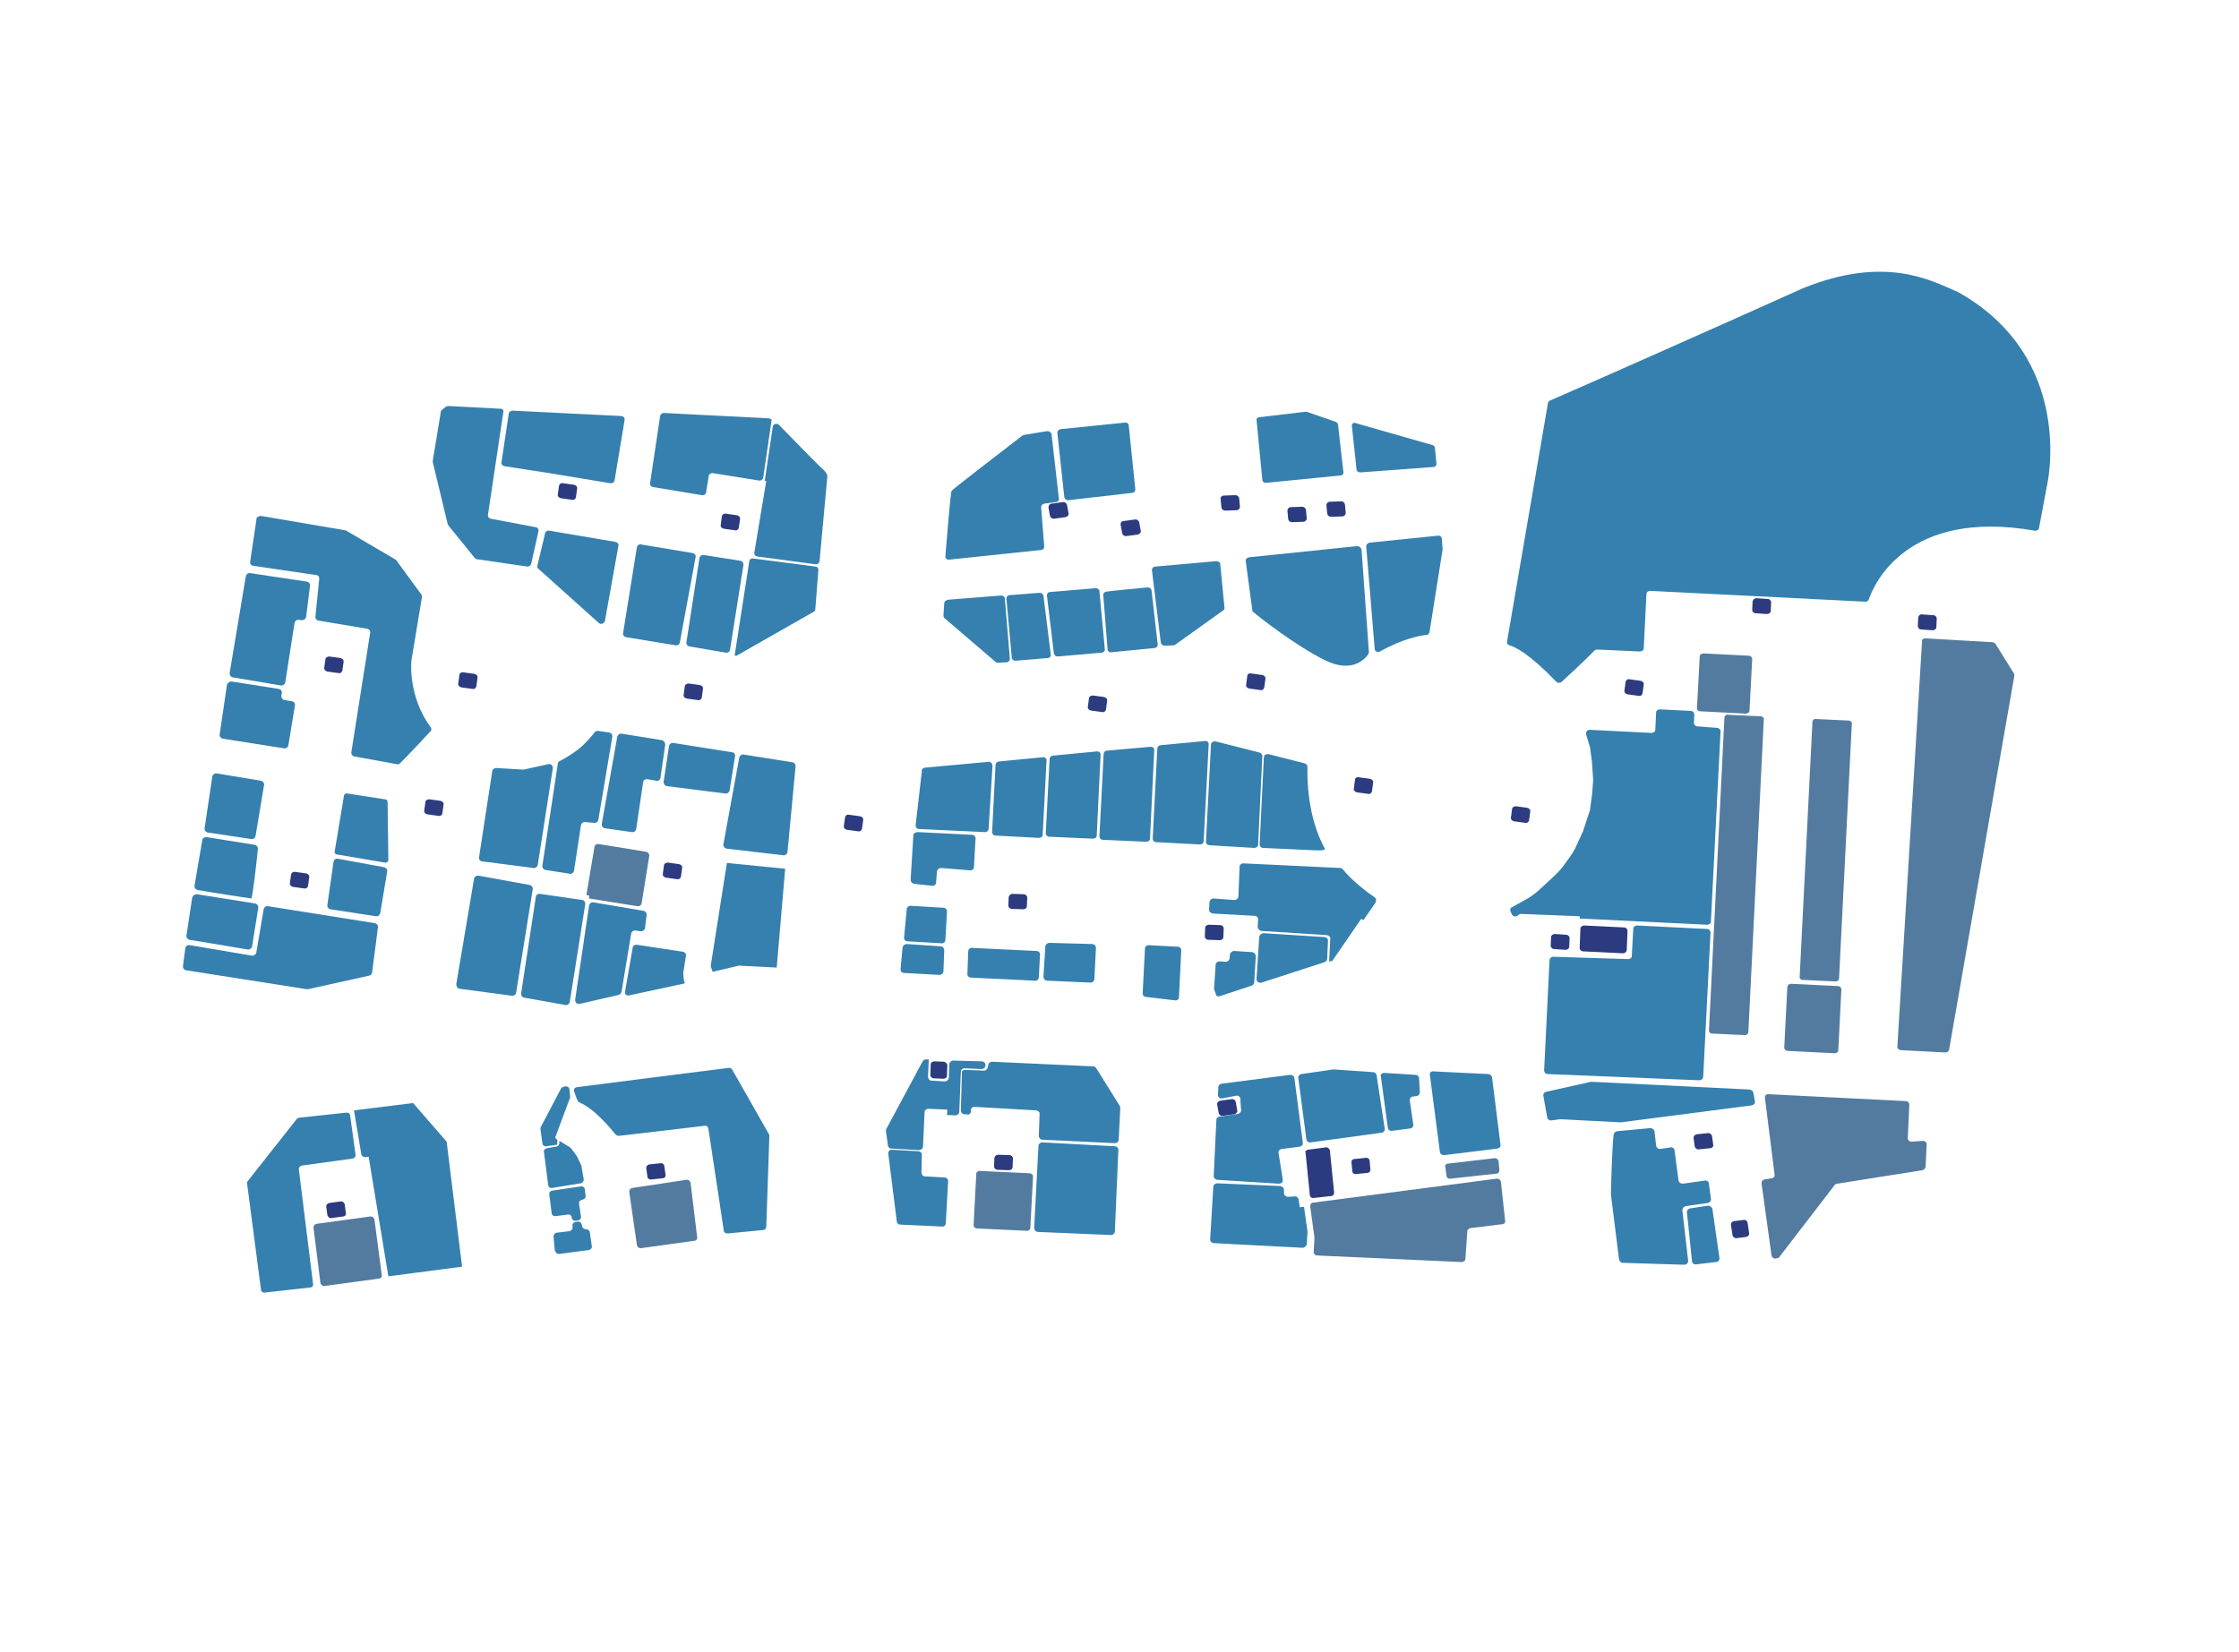 <?xml version="1.0" encoding="utf-8"?>
<!-- Generator: Adobe Illustrator 23.0.1, SVG Export Plug-In . SVG Version: 6.00 Build 0)  -->
<svg version="1.1" id="图层_1" xmlns="http://www.w3.org/2000/svg" xmlns:xlink="http://www.w3.org/1999/xlink" x="0px" y="0px"
	 viewBox="0 0 580 428" style="enable-background:new 0 0 580 428;" xml:space="preserve">
<g>
	<path style="fill:#3580AF;" d="M171,107.8l-2.6,17.4c-0.1,0.5,0.3,0.9,0.8,1l12.6,2.1c0.5,0.1,1-0.2,1.1-0.7l0.7-4.3
		c0.1-0.5,0.6-0.8,1.1-0.7l11.9,1.9c0.5,0.1,1-0.2,1.1-0.7l2.2-15.1l-0.6-0.3L172,107C171.5,107,171.1,107.3,171,107.8z"/>
	<path style="fill:#3580AF;" d="M201.8,110.1c-0.5-0.5-1.5-0.3-1.6,0.4l-2.1,14.1l0.4,0l-3.1,18.6c-0.1,0.5,0.3,0.9,0.8,1l15,2
		c0.5,0.1,1-0.3,1.1-0.8l2-21.7c0,0,0.3-0.7-0.9-1.9C212.4,121,204.9,113.3,201.8,110.1z"/>
	<path style="fill:#3580AF;" d="M190.3,169.9l0.5,0l20-11.4c0.3-0.1,0.4-0.4,0.4-0.7l0.8-10.1c0-0.5-0.3-0.9-0.8-0.9l-16.1-2.1
		c-0.5-0.1-1,0.3-1,0.7L190.3,169.9z"/>
	<path style="fill:#3580AF;" d="M354.8,140.6l17.7-1.8c0.5-0.1,1,0.3,1,0.8l0.2,2.6c0,0.1,0,0.1,0,0.2l-3.4,21.4
		c-0.1,0.4-0.4,0.7-0.8,0.7c-1.7,0.2-6.2,1-12,4.3c-0.6,0.3-1.4,0-1.4-0.7c-0.5-6.6-1.9-22.8-2.2-26.6
		C353.9,141.1,354.3,140.7,354.8,140.6z"/>
	<path style="fill:#3580AF;" d="M285.8,154.2c0.2,2.7,0.9,11.2,1.1,14c0,0.5,0.5,0.9,1,0.8l11.2-1.1c0.5-0.1,0.9-0.5,0.8-0.9
		l-1.6-14c-0.1-0.5-0.5-0.8-1-0.8c-2.3,0.2-8.5,0.8-10.8,1.1C286.1,153.4,285.7,153.8,285.8,154.2z"/>
	<path style="fill:#3580AF;" d="M244.6,156.3l-0.2,3.2c0,0.3,0.1,0.5,0.3,0.7l13.2,11.3c0.2,0.2,0.4,0.2,0.7,0.2l2.1-0.1
		c0.5,0,0.9-0.4,0.9-0.9l-1.3-15.6c0-0.5-0.5-0.8-1-0.8l-13.8,1.1C244.9,155.6,244.6,155.9,244.6,156.3z"/>
	<path style="fill:#3580AF;" d="M411.8,189.1l16,0.8c0.5,0,1-0.3,1-0.8l0.2-4.5c0-0.5,0.5-0.8,1-0.8l8,0.4c0.5,0,0.9,0.4,0.9,0.9
		l-0.1,2.2c0,0.5,0.4,0.9,0.9,0.9l5.1,0.4c0.5,0,0.9,0.4,0.9,0.9l-2.5,49.3c0,0.5-0.5,0.8-1,0.8l-33-1.6l0-0.6l-15.1-0.6
		c-0.2,0-0.4,0-0.5,0.1l-0.6,0.4c-0.5,0.3-1.1,0.1-1.3-0.3l-0.4-0.8c-0.2-0.4-0.1-0.9,0.3-1.1l3.8-2.1c1.2-0.7,2.3-1.5,3.3-2.4
		l4.1-3.8c0.8-0.8,1.6-1.6,2.3-2.6l1.6-2.2c0.5-0.7,0.9-1.4,1.3-2.1l2.2-4.8c0,0,0-0.1,0-0.1l1.7-5.2c0,0,0-0.1,0-0.1l0.5-3.7
		l0.3-3.8c0,0,0-0.1,0-0.1l-0.3-4.5c0,0,0,0,0-0.1l-0.5-3.7c0,0,0-0.1,0-0.1l-1-3.3C410.7,189.6,411.2,189.1,411.8,189.1z"/>
	<path style="fill:#3580AF;" d="M431.6,290.1"/>
	<path style="fill:#3580AF;" d="M315.4,305.7l15.9,1c0.6,0,1.1-0.4,1-1l-1.1-7c-0.1-0.5,0.3-0.9,0.8-1l4.7-0.6
		c0.5-0.1,0.9-0.5,0.8-0.9l-2.2-16.9c-0.1-0.5-0.5-0.8-1.1-0.8l-17.8,2.3c-0.4,0.1-0.8,0.4-0.8,0.8l-0.1,2.1c0,0.6,0.5,1,1.1,0.9
		l3.6-0.7c0.6-0.1,1.1,0.3,1.1,0.8l0.2,3c0,0.4-0.3,0.8-0.8,0.9l-4.8,0.7c-0.4,0.1-0.8,0.4-0.8,0.8l-0.7,14.7
		C314.5,305.3,314.9,305.7,315.4,305.7z"/>
	<path style="fill:#3580AF;" d="M391,167.2c1.5,0.4,5.2,2.2,12.1,9.4c0.4,0.4,1,0.4,1.4,0.1c6-5.5,7.9-7.5,8.5-8.1
		c0.2-0.2,0.5-0.3,0.8-0.3l11,0.5c0.5,0,1-0.3,1-0.8l0.7-14.1c0-0.5,0.5-0.8,1-0.8l55.7,2.8c0.4,0,0.8-0.2,0.9-0.6
		c1.3-3.8,9.8-23.6,43-17.8c0.5,0.1,1-0.2,1.1-0.7l2.1-11.2c0,0,7.6-33-23.4-50.1c0,0-0.1,0-0.1,0c-6.7-2.9-18.5-9.4-39.8-0.8
		c-19,8.6-60.8,27.1-65.5,29.1c-0.3,0.1-0.5,0.4-0.5,0.6l-10.6,61.8C390.3,166.7,390.6,167.1,391,167.2z"/>
	<path style="fill:#3580AF;" d="M327.2,219.7c-0.5,0-0.9-0.4-0.9-0.9l1.1-22.6c0-0.5,0.6-0.9,1.2-0.8l9.4,2.4
		c0.4,0.1,0.7,0.5,0.7,0.9c-0.1,2.7-0.1,12.9,4.5,21.2c0.3,0.6-2.3,0.4-3,0.4"/>
	<path style="fill:#3580AF;" d="M313.3,219c-0.5,0-0.9-0.4-0.9-0.9l1.3-25.2c0-0.5,0.6-0.9,1.2-0.8l11.4,2.9
		c0.4,0.1,0.7,0.5,0.7,0.9l-1.1,23c0,0.5-0.5,0.8-1,0.8"/>
	<path style="fill:#3580AF;" d="M299.5,218.2c-0.5,0-0.9-0.4-0.9-0.9l1.2-23.4c0-0.4,0.4-0.8,0.8-0.8l11.5-1.1
		c0.6-0.1,1.1,0.4,1,0.9l-1.3,25.1c0,0.5-0.5,0.8-1,0.8"/>
	<path style="fill:#3580AF;" d="M285.7,217.6c-0.5,0-0.9-0.4-0.9-0.9l1.1-21.4c0-0.4,0.4-0.8,0.8-0.8l11.3-1c0.6-0.1,1.1,0.4,1,0.9
		l-1.1,22.9c0,0.5-0.5,0.8-1,0.8"/>
	<path style="fill:#3580AF;" d="M271.8,216.8c-0.5,0-0.9-0.4-0.9-0.9l1-19.3c0-0.4,0.4-0.8,0.8-0.8l11.4-1.1c0.6-0.1,1.1,0.4,1,0.9
		l-1,20.9c0,0.5-0.5,0.8-1,0.8"/>
	<path style="fill:#3580AF;" d="M258.8,197.3l11.3-1.1c0.6-0.1,1.1,0.4,1,0.9l-1,19.2c0,0.5-0.5,0.8-1,0.8l-11.2-0.6
		c-0.5,0-0.9-0.4-0.9-0.9l0.9-17.6C258,197.7,258.4,197.3,258.8,197.3z"/>
	<path style="fill:#3580AF;" d="M161.9,257l2-11.5c0.1-0.5,0.6-0.8,1.1-0.7l11.9,1.8c0.5,0.1,0.9,0.5,0.8,1L177,252
		c0,0.1,0,0.1,0,0.2l0.1,1.4c0,0,0,0.1,0,0.1l0.3,1.1l-14.4,3.1C162.4,258.1,161.8,257.6,161.9,257z"/>
	<path style="fill:#2C3B80;" d="M262.3,231.6l2.9,0.1c0.5,0,0.9,0.4,0.9,0.9l-0.1,2.2c0,0.5-0.4,0.8-1,0.8l-2.9-0.1
		c-0.5,0-0.9-0.4-0.9-0.9l0.1-2.2C261.4,232,261.8,231.6,262.3,231.6z"/>
	<path style="fill:#2C3B80;" d="M313.2,239.6l2.9,0.1c0.5,0,0.9,0.4,0.9,0.9l-0.1,2.2c0,0.5-0.4,0.8-1,0.8l-2.9-0.1
		c-0.5,0-0.9-0.4-0.9-0.9l0.1-2.2C312.2,239.9,312.7,239.6,313.2,239.6z"/>
	<path style="fill:#2C3B80;" d="M258.6,299.2l2.9,0.1c0.5,0,0.9,0.4,0.9,0.9l-0.1,2.2c0,0.5-0.4,0.8-1,0.8l-2.9-0.1
		c-0.5,0-0.9-0.4-0.9-0.9l0.1-2.2C257.7,299.5,258.1,299.2,258.6,299.2z"/>
	<path style="fill:#2C3B80;" d="M316.1,285.2l2.9-0.4c0.5-0.1,1,0.2,1.1,0.7l0.4,2.2c0.1,0.5-0.3,0.9-0.8,1l-2.9,0.4
		c-0.5,0.1-1-0.2-1.1-0.7l-0.4-2.2C315.2,285.7,315.6,285.3,316.1,285.2z"/>
	<path style="fill:#2C3B80;" d="M245.4,276l-0.1,2.7c0,0.5-0.4,0.8-1,0.8l-2.4-0.1c-0.5,0-0.9-0.4-0.9-0.9l0.1-2.7
		c0-0.5,0.4-0.8,1-0.8l2.4,0.1C245,275.2,245.4,275.6,245.4,276z"/>
	<path style="fill:#2C3B80;" d="M168.2,301.7l2.9-0.3c0.5-0.1,1,0.3,1,0.8l0.3,2.2c0.1,0.5-0.3,0.9-0.8,0.9l-2.9,0.3
		c-0.5,0.1-1-0.3-1-0.8l-0.3-2.2C167.4,302.2,167.7,301.8,168.2,301.7z"/>
	<path style="fill:#2C3B80;" d="M188,133.1l2.9,0.4c0.5,0.1,0.9,0.5,0.8,1l-0.3,2.2c-0.1,0.5-0.5,0.8-1,0.7l-2.9-0.4
		c-0.5-0.1-0.9-0.5-0.8-1l0.3-2.2C187,133.4,187.5,133,188,133.1z"/>
	<path style="fill:#2C3B80;" d="M120,174.2l2.9,0.4c0.5,0.1,0.9,0.5,0.8,1l-0.3,2.2c-0.1,0.5-0.5,0.8-1,0.7l-2.9-0.4
		c-0.5-0.1-0.9-0.5-0.8-1l0.3-2.2C119,174.5,119.5,174.1,120,174.2z"/>
	<path style="fill:#2C3B80;" d="M85.3,170.1l2.9,0.4c0.5,0.1,0.9,0.5,0.8,1l-0.3,2.2c-0.1,0.5-0.5,0.8-1,0.7l-2.9-0.4
		c-0.5-0.1-0.9-0.5-0.8-1l0.3-2.2C84.3,170.4,84.8,170.1,85.3,170.1z"/>
	<path style="fill:#2C3B80;" d="M76.4,225.9l2.9,0.4c0.5,0.1,0.9,0.5,0.8,1l-0.3,2.2c-0.1,0.5-0.5,0.8-1,0.7l-2.9-0.4
		c-0.5-0.1-0.9-0.5-0.8-1l0.3-2.2C75.5,226.2,75.9,225.8,76.4,225.9z"/>
	<path style="fill:#2D3B80;" d="M178.4,177.1l2.9,0.4c0.5,0.1,0.9,0.5,0.8,1l-0.3,2.2c-0.1,0.5-0.5,0.8-1,0.7l-2.9-0.4
		c-0.5-0.1-0.9-0.5-0.8-1l0.3-2.2C177.4,177.4,177.9,177.1,178.4,177.1z"/>
	<path style="fill:#2D3B80;" d="M111.2,207.1l2.9,0.4c0.5,0.1,0.9,0.5,0.8,1l-0.3,2.2c-0.1,0.5-0.5,0.8-1,0.7l-2.9-0.4
		c-0.5-0.1-0.9-0.5-0.8-1l0.3-2.2C110.2,207.4,110.7,207.1,111.2,207.1z"/>
	<path style="fill:#2C3B80;" d="M173,223.5l2.9,0.4c0.5,0.1,0.9,0.5,0.8,1l-0.3,2.2c-0.1,0.5-0.5,0.8-1,0.7l-2.9-0.4
		c-0.5-0.1-0.9-0.5-0.8-1l0.3-2.2C172,223.8,172.5,223.5,173,223.5z"/>
	<path style="fill:#2D3B80;" d="M283.1,180.2l2.9,0.4c0.5,0.1,0.9,0.5,0.8,1l-0.3,2.2c-0.1,0.5-0.5,0.8-1,0.7l-2.9-0.4
		c-0.5-0.1-0.9-0.5-0.8-1l0.3-2.2C282.1,180.5,282.6,180.2,283.1,180.2z"/>
	<path style="fill:#2C3B80;" d="M219.9,211.1l2.9,0.4c0.5,0.1,0.9,0.5,0.8,1l-0.3,2.2c-0.1,0.5-0.5,0.8-1,0.7l-2.9-0.4
		c-0.5-0.1-0.9-0.5-0.8-1l0.3-2.2C219,211.3,219.4,211,219.9,211.1z"/>
	<path style="fill:#2D3B80;" d="M324.1,174.5l2.9,0.4c0.5,0.1,0.9,0.5,0.8,1l-0.3,2.2c-0.1,0.5-0.5,0.8-1,0.7l-2.9-0.4
		c-0.5-0.1-0.9-0.5-0.8-1l0.3-2.2C323.1,174.7,323.5,174.4,324.1,174.5z"/>
	<path style="fill:#2C3B80;" d="M352,201.4l2.9,0.4c0.5,0.1,0.9,0.5,0.8,1l-0.3,2.2c-0.1,0.5-0.5,0.8-1,0.7l-2.9-0.4
		c-0.5-0.1-0.9-0.5-0.8-1l0.3-2.2C351,201.6,351.4,201.3,352,201.4z"/>
	<path style="fill:#2C3B80;" d="M402.8,242l2.9,0.2c0.5,0,0.9,0.4,0.9,0.9l-0.1,2.2c0,0.5-0.5,0.8-1,0.8l-2.9-0.2
		c-0.5,0-0.9-0.4-0.9-0.9l0.1-2.2C401.8,242.4,402.2,242,402.8,242z"/>
	<path style="fill:#2C3B80;" d="M452.7,316.8l0.4,2.7c0.1,0.5-0.3,0.9-0.8,1l-2.4,0.3c-0.5,0.1-1-0.3-1.1-0.7l-0.4-2.7
		c-0.1-0.5,0.3-0.9,0.8-1l2.4-0.3C452.2,316,452.6,316.3,452.7,316.8z"/>
	<path style="fill:#2D3B80;" d="M392.7,208.9l2.9,0.4c0.5,0.1,0.9,0.5,0.8,1l-0.3,2.2c-0.1,0.5-0.5,0.8-1,0.7l-2.9-0.4
		c-0.5-0.1-0.9-0.5-0.8-1l0.3-2.2C391.7,209.2,392.2,208.9,392.7,208.9z"/>
	<path style="fill:#2C3B80;" d="M422.1,176l2.9,0.4c0.5,0.1,0.9,0.5,0.8,1l-0.3,2.2c-0.1,0.5-0.5,0.8-1,0.7l-2.9-0.4
		c-0.5-0.1-0.9-0.5-0.8-1l0.3-2.2C421.2,176.2,421.6,175.9,422.1,176z"/>
	<path style="fill:#2C3B80;" d="M455,155l2.9,0.2c0.5,0,0.9,0.4,0.9,0.9l-0.1,2.2c0,0.5-0.5,0.8-1,0.8l-2.9-0.2
		c-0.5,0-0.9-0.4-0.9-0.9l0.1-2.2C454.1,155.4,454.5,155,455,155z"/>
	<path style="fill:#2C3B80;" d="M497.9,159.2l2.9,0.2c0.5,0,0.9,0.4,0.9,0.9l-0.1,2.2c0,0.5-0.5,0.8-1,0.8l-2.9-0.2
		c-0.5,0-0.9-0.4-0.9-0.9l0.1-2.2C497,159.5,497.4,159.1,497.9,159.2z"/>
	<path style="fill:#2C3B80;" d="M272.4,130.5l2.9-0.4c0.5-0.1,1,0.3,1.1,0.7l0.4,2.2c0.1,0.5-0.3,0.9-0.8,1l-2.9,0.4
		c-0.5,0.1-1-0.3-1.1-0.7l-0.4-2.2C271.6,131,271.9,130.5,272.4,130.5z"/>
	<path style="fill:#2C3B80;" d="M291.1,135l2.9-0.4c0.5-0.1,1,0.3,1.1,0.7l0.4,2.2c0.1,0.5-0.3,0.9-0.8,1l-2.9,0.4
		c-0.5,0.1-1-0.3-1.1-0.7l-0.4-2.2C290.2,135.5,290.5,135,291.1,135z"/>
	<path style="fill:#2C3B80;" d="M344.5,130l2.9-0.1c0.5,0,0.9,0.3,1,0.8l0.2,2.2c0,0.5-0.4,0.9-0.9,0.9l-2.9,0.1
		c-0.5,0-0.9-0.3-1-0.8l-0.2-2.2C343.6,130.4,344,130,344.5,130z"/>
	<path style="fill:#2C3B80;" d="M334.4,131.4l2.9-0.1c0.5,0,0.9,0.3,1,0.8l0.2,2.2c0,0.5-0.4,0.9-0.9,0.9l-2.9,0.1
		c-0.5,0-0.9-0.3-1-0.8l-0.2-2.2C333.5,131.8,333.9,131.4,334.4,131.4z"/>
	<path style="fill:#2C3B80;" d="M317.1,128.4l2.9-0.1c0.5,0,0.9,0.3,1,0.8l0.2,2.2c0,0.5-0.4,0.9-0.9,0.9l-2.9,0.1
		c-0.5,0-0.9-0.3-1-0.8l-0.2-2.2C316.1,128.8,316.5,128.4,317.1,128.4z"/>
	<path style="fill:#2C3B80;" d="M145.8,125.2l2.9,0.4c0.5,0.1,0.9,0.5,0.8,1l-0.3,2.2c-0.1,0.5-0.5,0.8-1,0.7l-2.9-0.4
		c-0.5-0.1-0.9-0.5-0.8-1l0.3-2.2C144.9,125.4,145.3,125.1,145.8,125.2z"/>
	<path style="fill:#2C3B80;" d="M85.3,311.7l2.9-0.4c0.5-0.1,1,0.3,1.1,0.8l0.3,2.2c0.1,0.5-0.3,0.9-0.8,0.9l-2.9,0.4
		c-0.5,0.1-1-0.3-1.1-0.8l-0.3-2.2C84.5,312.2,84.8,311.8,85.3,311.7z"/>
	<path style="fill:#2C3B80;" d="M439.5,293.9l2.9-0.3c0.5-0.1,1,0.3,1.1,0.8l0.3,2.2c0.1,0.5-0.3,0.9-0.8,0.9l-2.9,0.3
		c-0.5,0.1-1-0.3-1.1-0.8l-0.3-2.2C438.7,294.4,439,294,439.5,293.9z"/>
	<path style="fill:#2C3B80;" d="M350.9,300.3l2.9-0.3c0.5-0.1,1,0.3,1,0.8l0.2,2.2c0,0.5-0.3,0.9-0.8,0.9l-2.9,0.3
		c-0.5,0.1-1-0.3-1-0.8l-0.2-2.2C350,300.7,350.4,300.3,350.9,300.3z"/>
	<path style="fill:#537BA0;" d="M155.1,218.7l12.3,2c0.5,0.1,0.8,0.5,0.8,1l-2,12.4c-0.1,0.5-0.6,0.8-1.1,0.7l-12.5-2l0-0.8
		l-0.7-0.1l2.1-12.5C154.1,218.9,154.6,218.6,155.1,218.7z"/>
	<path style="fill:#2C3B80;" d="M338.8,297.9l4.6-0.6c0.5-0.1,1,0.3,1.1,0.8l1.1,10.9c0,0.5-0.3,0.9-0.8,0.9l-4.5,0.5
		c-0.5,0.1-1-0.3-1-0.8l-1.1-10.9C338,298.4,338.3,298,338.8,297.9z"/>
	<path style="fill:#2C3B80;" d="M409.4,240.6l-0.2,5c0,0.5,0.4,0.9,0.9,0.9l10.3,0.5c0.5,0,0.9-0.3,1-0.8l0.2-5
		c0-0.5-0.4-0.9-0.9-0.9l-10.3-0.5C409.8,239.8,409.4,240.2,409.4,240.6z"/>
	<path style="fill:#537BA0;" d="M452,268.2l-8.5-0.4c-0.5,0-0.9-0.4-0.8-0.9l4-80.9c0-0.5,0.4-0.9,0.9-0.8l8.5,0.4
		c0.5,0,0.9,0.4,0.8,0.9l-4,80.9C452.9,267.8,452.5,268.2,452,268.2z"/>
	<path style="fill:#537BA0;" d="M475.5,254.3l-8.5-0.4c-0.5,0-0.9-0.4-0.8-0.9l3.3-65.9c0-0.5,0.4-0.9,0.9-0.8l8.5,0.4
		c0.5,0,0.9,0.4,0.8,0.9l-3.3,65.9C476.4,254,476,254.3,475.5,254.3z"/>
	<path style="fill:#537BA0;" d="M82,317.1l13.9-1.9c0.5-0.1,1,0.3,1.1,0.8l1.9,14.4c0.1,0.5-0.3,0.9-0.8,0.9l-14,1.9
		c-0.5,0.1-1-0.3-1.1-0.8L81.2,318C81.2,317.6,81.5,317.2,82,317.1z"/>
	<path style="fill:#537BA0;" d="M163.8,307.8l14-2.1c0.5-0.1,1,0.3,1.1,0.8l1.7,14.1c0.1,0.5-0.3,0.9-0.8,0.9l-13.7,1.9
		c-0.5,0.1-1-0.3-1.1-0.7l-2-13.9C163,308.3,163.3,307.9,163.8,307.8z"/>
	<path style="fill:#537BA0;" d="M253.9,303.4l12.8,0.6c0.5,0,0.9,0.4,0.9,0.8l-0.7,13.4c0,0.4-0.5,0.8-1,0.7l-12.8-0.6
		c-0.5,0-0.9-0.4-0.9-0.8l0.7-13.4C252.9,303.7,253.4,303.3,253.9,303.4z"/>
	<path style="fill:#537BA0;" d="M340.2,311.6l47.5-6.2c0.5-0.1,1,0.3,1.1,0.8l1.1,10.1c0.1,0.5-0.3,0.9-0.8,0.9l-8.2,1
		c-0.4,0.1-0.8,0.4-0.8,0.8l-0.5,7.2c0,0.5-0.5,0.8-1,0.8l-37.4-1.7c-0.5,0-0.9-0.4-0.9-0.9l0.2-3.6c0-0.1,0-0.1,0-0.2l-1.1-8
		C339.4,312,339.7,311.6,340.2,311.6z"/>
	<path style="fill:#537BA0;" d="M375.1,301.5l12-1.4c0.5-0.1,1,0.3,1.1,0.8l0.2,2.3c0,0.5-0.3,0.9-0.8,0.9l-11.9,1.3
		c-0.5,0.1-1-0.3-1-0.8l-0.3-2.3C374.2,302,374.6,301.5,375.1,301.5z"/>
	<path style="fill:#537BA0;" d="M457.2,284.5l2.5,19.9c0.1,0.4-0.3,0.9-0.8,0.9l-1.8,0.3c-0.5,0.1-0.8,0.5-0.8,0.9l2.6,18.8
		c0.1,0.5,0.5,0.8,1,0.8l0.5-0.1c0.3,0,0.5-0.2,0.6-0.4l14.3-18.6c0.1-0.2,0.4-0.3,0.6-0.3l22.1-3.5c0.4-0.1,0.7-0.4,0.8-0.8
		l0.3-5.9c0-0.5-0.4-0.9-1-0.9l-2.9,0.2c-0.6,0-1-0.4-1-0.9l0.4-8.7c0-0.5-0.4-0.9-0.9-0.9l-35.7-1.8
		C457.5,283.5,457.1,283.9,457.2,284.5z"/>
	<path style="fill:#537BA0;" d="M440.5,184.3l11.7,0.6c0.5,0,1-0.3,1-0.8l0.7-13.3c0-0.5-0.4-0.9-0.9-0.9l-11.7-0.6
		c-0.5,0-1,0.3-1,0.8l-0.7,13.3C439.5,183.9,439.9,184.3,440.5,184.3z"/>
	<path style="fill:#537BA0;" d="M463.1,272.3l12.1,0.6c0.5,0,1-0.3,1-0.8l0.8-15.7c0-0.5-0.4-0.9-0.9-0.9l-12.1-0.6
		c-0.5,0-0.9,0.3-1,0.8l-0.8,15.7C462.2,271.9,462.6,272.3,463.1,272.3z"/>
	<path style="fill:#537BA0;" d="M498.8,165.4l17.3,1c0.3,0,0.6,0.2,0.8,0.4l4.8,7.7c0.1,0.2,0.1,0.4,0.1,0.6l-16.9,96.9
		c-0.1,0.4-0.5,0.7-1,0.7l-11.5-0.6c-0.5,0-0.9-0.4-0.9-0.9l6.4-105.1C497.8,165.7,498.2,165.4,498.8,165.4z"/>
	<path style="fill:#3580AF;" d="M350.2,110.4l1.2,11.2c0,0.5,0.5,0.8,1,0.8l18.9-1.4c0.5,0,0.9-0.5,0.8-0.9l-0.4-4.1
		c0-0.3-0.3-0.6-0.7-0.7l-19.6-5.6C350.7,109.3,350.1,109.8,350.2,110.4z"/>
	<path style="fill:#3580AF;" d="M260.7,155.1l1.4,15.3c0,0.5,0.5,0.8,1,0.8l8.3-0.7c0.5,0,0.9-0.5,0.8-0.9l-1.9-15.2
		c-0.1-0.5-0.5-0.8-1-0.8l-7.8,0.6C261.1,154.2,260.7,154.6,260.7,155.1z"/>
	<path style="fill:#3580AF;" d="M271.2,154.3l1.8,15c0.1,0.5,0.5,0.8,1,0.8l11.4-1c0.5,0,0.9-0.5,0.8-0.9l-1.4-15
		c0-0.5-0.5-0.8-1-0.8l-11.8,1C271.5,153.4,271.2,153.8,271.2,154.3z"/>
	<path style="fill:#3580AF;" d="M454.2,283.1l0.4,2.3c0.1,0.5-0.3,0.9-0.8,1l-33.9,4.4c-0.1,0-0.1,0-0.2,0l-15.4-0.8
		c-0.1,0-0.1,0-0.2,0l-2.2,0.3c-0.5,0.1-1-0.3-1.1-0.7l-1-5.7c-0.1-0.4,0.2-0.9,0.7-1l11.6-2.6c0.1,0,0.2,0,0.3,0l40.8,2
		C453.7,282.4,454.1,282.7,454.2,283.1z"/>
	<path style="fill:#3580AF;" d="M297.5,244.9l7.6,0.4c0.5,0,0.9,0.4,0.9,0.9l-0.6,12.2c0,0.5-0.5,0.9-1,0.8l-7.6-0.9
		c-0.5-0.1-0.8-0.4-0.8-0.9l0.6-11.7C296.6,245.3,297,244.9,297.5,244.9z"/>
	<polygon style="fill:#3580AF;" points="188.3,223.6 203.4,225.1 201.2,250.7 191.4,250.2 184.6,251.8 184.1,250.3 	"/>
	<path style="fill:#3580AF;" d="M89.1,206.2l-2.4,14.4c-0.1,0.4,0.2,0.8,0.6,0.8l12.4,2.1c0.5,0.1,0.9-0.3,0.9-0.7l-0.2-15
		c0-0.4-0.3-0.7-0.7-0.7l-9.7-1.5C89.6,205.5,89.1,205.8,89.1,206.2z"/>
	<path style="fill:#3580AF;" d="M67.7,133.7l21.7,3.7c0.1,0,0.2,0.1,0.3,0.1l12.6,7.4c0.1,0.1,0.2,0.1,0.3,0.2l6.6,9
		c0.1,0.2,0.2,0.4,0.1,0.6l-2.7,16.3c0,0,0,0,0,0c-0.1,0.5-0.9,9.5,5,17.5c0.2,0.3,0.2,0.8-0.1,1c-5.2,5.6-7.2,7.6-7.9,8.3
		c-0.2,0.2-0.5,0.3-0.8,0.2l-11-2c-0.5-0.1-0.8-0.5-0.8-1l4.9-31.1c0.1-0.5-0.3-0.9-0.8-1l-12.6-2.1c-0.5-0.1-0.8-0.5-0.8-0.9l1-10
		c0-0.5-0.3-0.9-0.8-0.9l-16.3-2.4c-0.5-0.1-0.9-0.5-0.8-1l1.7-11.5C66.7,134,67.2,133.6,67.7,133.7z"/>
	<path style="fill:#3580AF;" d="M130.4,106.7l-4,26.7c-0.1,0.5,0.3,0.9,0.7,1l11.7,2.2c0.5,0.1,0.8,0.6,0.7,1l-1.9,8.5
		c-0.1,0.4-0.6,0.7-1,0.7l-13-1.9c-0.2,0-0.5-0.2-0.6-0.3l-6.8-8.4c-0.1-0.1-0.1-0.2-0.2-0.3l-3.9-16.2c0-0.1,0-0.2,0-0.3l2.1-12.7
		c0-0.2,0.1-0.4,0.3-0.5l1-0.8c0.2-0.1,0.4-0.2,0.7-0.2l13.2,0.7C130.1,105.8,130.5,106.2,130.4,106.7z"/>
	<path style="fill:#3580AF;" d="M141.2,138.2l-2,8.4c-0.1,0.3,0,0.6,0.3,0.8l15.6,14c0.5,0.5,1.4,0.2,1.6-0.5l3.5-19.5
		c0.1-0.5-0.3-0.9-0.8-1l-17.1-2.9C141.8,137.4,141.3,137.7,141.2,138.2z"/>
	<path style="fill:#3580AF;" d="M165,141.7l-3.6,22.4c-0.1,0.5,0.3,0.9,0.8,1l12.8,2.1c0.5,0.1,1-0.2,1.1-0.7l4.1-22.2
		c0.1-0.5-0.3-0.9-0.8-1l-13.2-2.2C165.6,140.9,165.1,141.3,165,141.7z"/>
	<path style="fill:#3580AF;" d="M182.3,143.8l9.5,1.5c0.5,0.1,0.8,0.5,0.8,1l-3.5,22.1c-0.1,0.5-0.6,0.8-1.1,0.7l-9.4-1.6
		c-0.5-0.1-0.8-0.5-0.8-1l3.4-22C181.3,144.1,181.8,143.7,182.3,143.8z"/>
	<path style="fill:#3580AF;" d="M129.9,119.8c-0.1,0.5,0.3,0.9,0.8,1l11,1.7l16.4,2.7c0.5,0.1,1-0.2,1.1-0.7l2.6-15.7
		c0.1-0.5-0.3-1-0.9-1l-28.1-1.4c-0.5,0-0.9,0.3-1,0.7L129.9,119.8z"/>
	<path style="fill:#3580AF;" d="M90.7,289l1.4,10.2c0.1,0.5-0.3,0.9-0.8,1l-13.1,1.8c-0.5,0.1-0.8,0.5-0.8,0.9l3.7,29.8
		c0.1,0.5-0.3,0.9-0.8,0.9l-11.7,1.3c-0.5,0.1-1-0.3-1-0.8L64,306.6c0-0.2,0-0.4,0.2-0.6l12.7-16.1c0.2-0.2,0.4-0.3,0.6-0.3
		l12.1-1.3C90.2,288.2,90.6,288.5,90.7,289z"/>
	<path style="fill:#3580AF;" d="M107,285.8l8.7,10l4,32.4l-19.1,2.5l-5.1-31l-0.8,0.1c-0.5,0.1-1-0.3-1.1-0.7l-1.9-11.4L107,285.8z"
		/>
	<path style="fill:#3580AF;" d="M149.4,281.7c6-0.8,34.6-4.4,39.3-5c0.4-0.1,0.8,0.1,1,0.5l9.5,16.7c0.1,0.1,0.1,0.3,0.1,0.4
		l-0.8,23.6c0,0.4-0.4,0.8-0.8,0.8l-9.2,0.9c-0.5,0-1-0.3-1-0.7l-4-26.5c-0.1-0.5-0.5-0.8-1-0.7l-22.1,2.6c-0.3,0-0.7-0.1-0.9-0.3
		c-1.2-1.5-5.6-6.8-9.3-8.3c-0.2-0.1-0.4-0.2-0.5-0.4c-0.4-0.8-0.7-1.7-0.9-2.3C148.5,282.3,148.8,281.8,149.4,281.7z"/>
	<path style="fill:#3580AF;" d="M370.4,278.5l2.6,20c0.1,0.5,0.5,0.8,1.1,0.8l13.8-1.7c0.5-0.1,0.9-0.5,0.8-0.9l-2.2-17.6
		c-0.1-0.4-0.4-0.7-0.9-0.8l-14.3-0.7C370.8,277.5,370.3,277.9,370.4,278.5z"/>
	<path style="fill:#3580AF;" d="M401,278.3l39.2,1.6c0.5,0,0.9-0.3,1-0.8l1.9-37.5c0-0.5-0.4-0.9-0.9-0.9l-18.1-0.9
		c-0.5,0-1,0.3-1,0.8l-0.4,7.1c0,0.5-0.4,0.8-1,0.8l-19.3-0.6c-0.5,0-0.9,0.3-1,0.8l-1.4,28.6C400,277.9,400.4,278.3,401,278.3z"/>
	<path style="fill:#3580AF;" d="M299.3,146.8l15.8-1.4c0.5,0,1,0.3,1,0.8l1.1,11.3c0,0.3-0.1,0.6-0.4,0.7l-12.3,8.8
		c-0.1,0.1-0.3,0.2-0.5,0.2l-2.3,0.1c-0.5,0-0.9-0.3-1-0.8l-2.3-18.8C298.4,147.2,298.8,146.8,299.3,146.8z"/>
	<path style="fill:#3580AF;" d="M352.7,142.4l1.9,26.5c0,0.2,0,0.3-0.1,0.5c-0.7,1.1-4,5.3-11.4,1.6c-7.6-3.8-16.8-11-18.4-12.4
		c-0.2-0.1-0.3-0.3-0.3-0.5l-1.7-12.7c-0.1-0.5,0.3-0.9,0.8-1l28.1-2.9C352.1,141.5,352.6,141.9,352.7,142.4z"/>
	<path style="fill:#3580AF;" d="M326.3,108.1l11.7-1.4c0.2,0,0.3,0,0.5,0l7.5,2.6c0.3,0.1,0.6,0.4,0.6,0.7l1.4,12.3
		c0.1,0.5-0.3,0.9-0.8,0.9l-19.2,1.9c-0.5,0.1-1-0.3-1-0.8l-1.5-15.5C325.4,108.5,325.8,108.1,326.3,108.1z"/>
	<path style="fill:#3580AF;" d="M274.7,111.2l16.7-1.7c0.5-0.1,1,0.3,1,0.8l1.7,16.5c0,0.5-0.3,0.9-0.8,0.9l-16.5,1.9
		c-0.5,0.1-1-0.3-1.1-0.8l-1.8-16.7C273.9,111.7,274.2,111.3,274.7,111.2z"/>
	<path style="fill:#3580AF;" d="M272.4,112.5l1.9,16.7c0.1,0.5-0.3,0.9-0.8,0.9l-3,0.4c-0.5,0.1-0.8,0.5-0.8,0.9l0.8,10.2
		c0,0.5-0.3,0.9-0.8,0.9l-23.8,2.5c-0.6,0.1-1.1-0.4-1-0.9c0.3-3.7,1.3-16.3,1.6-16.9c0.4-0.6,16.4-12.8,18.3-14.3
		c0.1-0.1,0.3-0.2,0.4-0.2l6.1-1C271.8,111.7,272.3,112,272.4,112.5z"/>
	<path style="fill:#537BA0;" d="M235.6,298.9v9V298.9z"/>
	<path style="fill:#3580AF;" d="M231.1,297.9l6.8,0.4c0.5,0,1,0.5,0.9,1l-0.1,4.5c0,0.5,0.4,1,0.9,1l5.1,0.3c0.5,0,1,0.5,0.9,1.1
		l-0.6,10.7c0,0.6-0.5,1-1,0.9l-10.8-0.5c-0.5,0-0.9-0.4-0.9-0.9l-2.2-17.5C230,298.4,230.5,297.8,231.1,297.9z"/>
	<path style="fill:#3580AF;" d="M255.3,276l0,0.1c-0.1,0.5-0.5,0.9-1,0.9l-4.4-0.2c-0.6,0-1,0.4-1,1l-0.4,10.2c0,0.6-0.5,1-1.1,1
		l-2.1-0.1l0.1-1.4l-4.9-0.2c-0.6,0-1,0.4-1,1l-0.4,8.7c0,0.6-0.5,1-1.1,1l-7.1-0.4c-0.5,0-0.9-0.4-0.9-0.9l-0.5-3.6
		c0-0.2,0-0.4,0.1-0.6l9.4-17.5c0.2-0.3,0.5-0.5,0.9-0.5l0.7,0l-0.2,4.5c0,0.5,0.4,1,0.9,1l3.4,0.2c0.6,0,1-0.4,1.1-1l0.1-3.4
		c0-0.5,0.5-1,1-1l7.4,0.2C254.9,275,255.3,275.5,255.3,276z"/>
	<path style="fill:#3580AF;" d="M251.5,288l0-0.3c0-0.6,0.5-1,1.1-0.9l15.8,0.9c0.5,0,1,0.5,0.9,1l-0.2,5.6c0,0.5,0.4,1,0.9,1
		l18.8,0.9c0.6,0,1-0.4,1-1l0.4-8c0-0.2,0-0.4-0.1-0.6l-6.1-9.8c-0.2-0.3-0.5-0.5-0.8-0.5l-26.2-1.2c-0.5,0-1,0.4-1,0.9l-0.1,0.5
		c-0.1,0.5-0.5,0.9-1,0.9l-5.2-0.2l-0.5,0.4l-0.3,10.1c0,0.5,0.4,1,0.9,1l0.5,0C251,289,251.4,288.6,251.5,288z"/>
	<path style="fill:#3580AF;" d="M270,296l18.8,1c0.5,0,1,0.5,0.9,1l-0.9,21c0,0.6-0.5,1-1,1l-18.9-0.8c-0.6,0-1-0.5-1-1.1l1.1-21.2
		C269,296.4,269.5,296,270,296z"/>
	<path style="fill:#3580AF;" d="M147.5,282.3l0.2,1.9c0,0.1,0,0.3-0.1,0.4l-3.8,10.2l0.6,0.6l-0.1,1.2l-2.8,0.4
		c-0.5,0.1-1-0.3-1-0.8l-0.5-3.7c0-0.2,0-0.4,0.1-0.5l5.2-9.9c0.1-0.3,0.4-0.4,0.7-0.5l0.4-0.1C147,281.4,147.5,281.8,147.5,282.3z"
		/>
	<path style="fill:#3580AF;" d="M144.9,324.9l7.6-1c0.5-0.1,0.9-0.5,0.8-1l-0.5-3.6c-0.1-0.5-0.5-0.8-1-0.8l0,0
		c-0.5,0-0.9-0.3-1-0.8l-0.1-0.4c-0.1-0.5-0.5-0.8-1-0.8l-0.6,0.1c-0.5,0.1-0.9,0.5-0.8,1l0,0.4c0.1,0.5-0.3,0.9-0.8,1l-3.3,0.4
		c-0.5,0.1-0.8,0.5-0.8,1l0.3,3.5C143.9,324.6,144.4,325,144.9,324.9z"/>
	<path style="fill:#3580AF;" d="M143,308.5l7.5-1.1c0.5-0.1,1,0.3,1,0.8l0.2,1.6c0.1,0.5-0.3,0.9-0.7,1l-0.3,0.1
		c-0.5,0.1-0.8,0.5-0.7,1l0.5,3.3c0.1,0.5-0.3,1-0.8,1l-0.6,0.1c-0.5,0.1-0.9-0.3-1-0.7l0-0.2c-0.1-0.5-0.5-0.8-1-0.7l-3.2,0.4
		c-0.5,0.1-1-0.3-1-0.8l-0.6-4.7C142.2,309,142.5,308.6,143,308.5z"/>
	<path style="fill:#3580AF;" d="M141.7,297.5l2.4-0.4c0.4-0.1,0.8-0.4,0.8-0.9l0-0.6l2.8,1.7c0.1,0.1,0.2,0.1,0.2,0.2l1.5,2
		c0,0.1,0.1,0.1,0.1,0.2l1,2.1c0,0.1,0.1,0.2,0.1,0.2l0.6,3.5c0.1,0.5-0.3,1-0.8,1.1l-7.4,1.2c-0.5,0.1-1-0.3-1-0.8l-1.1-8.6
		C140.8,298,141.2,297.6,141.7,297.5z"/>
	<path style="fill:#3580AF;" d="M337.1,278.3l8.2-1.2c0.1,0,0.1,0,0.2,0l10.2,0.7c0.5,0,0.8,0.4,0.9,0.8l2.1,13.8
		c0.1,0.6-0.3,1.1-0.9,1.1l-18.3,2.5c-0.5,0.1-1.1-0.3-1.1-0.9l-2.1-15.9C336.2,278.9,336.6,278.4,337.1,278.3z"/>
	<path style="fill:#3580AF;" d="M358.7,278l8,0.5c0.5,0,0.9,0.4,0.9,0.9l0.2,3.6c0,0.5-0.4,1-0.9,1l-0.8,0.1c-0.6,0-1,0.6-0.9,1.1
		l0.9,6.1c0.1,0.6-0.3,1.1-0.9,1.1l-4.6,0.6c-0.5,0.1-1.1-0.3-1.1-0.9l-1.8-13.2C357.5,278.5,358,277.9,358.7,278z"/>
	<path style="fill:#3580AF;" d="M314.4,322.1l23,1.2c0.5,0,1-0.4,1.1-0.9l0.2-3.1c0-0.1,0-0.1,0-0.2l-0.9-6.4l-1.1,0.1l-0.3-2
		c-0.1-0.5-0.5-0.9-1.1-0.8l-1.6,0.1c-0.6,0-1.1-0.4-1.1-1l0-0.8c0-0.5-0.4-0.9-1-1l-16.3-0.7c-0.5,0-1,0.4-1,0.9l-0.8,13.4
		C313.4,321.6,313.8,322,314.4,322.1z"/>
	<path style="fill:#3580AF;" d="M127.5,199.9l-3.4,22.2c-0.1,0.6,0.3,1.1,0.9,1.1l13.2,1.7c0.5,0.1,1-0.3,1.1-0.8l3.9-25
		c0.1-0.7-0.5-1.3-1.2-1.1l-6.3,1.4c-0.1,0-0.2,0-0.3,0l-6.8-0.4C128,199,127.5,199.4,127.5,199.9z"/>
	<path style="fill:#3580AF;" d="M155,189.4l2.8,0.4c0.6,0.1,0.9,0.6,0.8,1.2l-3.6,21.4c-0.1,0.5-0.6,0.9-1.1,0.8l-2.3-0.2
		c-0.5-0.1-1,0.3-1.1,0.8l-1.8,11.8c-0.1,0.5-0.6,0.9-1.1,0.8l-6.3-1c-0.5-0.1-0.9-0.6-0.8-1.1l4-26.4c0-0.3,0.2-0.6,0.5-0.7
		c1-0.5,3.4-1.9,5.1-3.3c1.6-1.3,3.2-3.2,3.9-4.1C154.3,189.4,154.7,189.3,155,189.4z"/>
	<path style="fill:#3580AF;" d="M172.3,193.1l-1.2,8.4c-0.1,0.6-0.6,0.9-1.1,0.8l-2.3-0.4c-0.5-0.1-1.1,0.3-1.1,0.8l-1.8,12.1
		c-0.1,0.5-0.6,0.9-1.1,0.8l-7-1c-0.6-0.1-0.9-0.6-0.8-1.2l4-22.5c0.1-0.5,0.6-0.9,1.1-0.8l10.6,1.7
		C172,192,172.4,192.5,172.3,193.1z"/>
	<path style="fill:#3580AF;" d="M190.4,196l-1.4,8.8c-0.1,0.5-0.6,0.9-1.1,0.8l-15.1-1.9c-0.6-0.1-0.9-0.6-0.9-1.1l1.4-9.3
		c0.1-0.5,0.6-0.9,1.1-0.8l15.1,2.4C190.2,194.9,190.5,195.4,190.4,196z"/>
	<path style="fill:#3580AF;" d="M206.1,198.5l-2.1,22.2c-0.1,0.6-0.6,1-1.1,0.9l-14.6-1.7c-0.6-0.1-1-0.6-0.9-1.2l4.1-22.4
		c0.1-0.5,0.6-0.9,1.1-0.8l12.6,2C205.7,197.5,206.1,198,206.1,198.5z"/>
	<path style="fill:#3580AF;" d="M64.8,148.5l14.7,2.2c0.5,0.1,0.9,0.6,0.8,1.1l-1,8c-0.1,0.6-0.6,0.9-1.1,0.9l-0.8-0.1
		c-0.5-0.1-1,0.3-1.1,0.8l-2.4,15.4c-0.1,0.5-0.6,0.9-1.2,0.8l-12.4-2.1c-0.5-0.1-0.9-0.6-0.8-1.2l4.2-25.1
		C63.8,148.8,64.3,148.4,64.8,148.5z"/>
	<path style="fill:#3580AF;" d="M60.1,176.6l12.1,1.9c0.6,0.1,0.9,0.6,0.8,1.2l-0.1,0.5c-0.1,0.6,0.3,1.1,0.8,1.2l1.9,0.3
		c0.6,0.1,0.9,0.6,0.8,1.1l-1.7,10.3c-0.1,0.5-0.6,0.9-1.1,0.8l-15.9-2.5c-0.5-0.1-0.9-0.6-0.8-1.1l1.9-12.9
		C59,176.9,59.5,176.5,60.1,176.6z"/>
	<path style="fill:#3580AF;" d="M56.2,200.4l11.4,1.9c0.5,0.1,0.9,0.6,0.8,1.1l-2.2,13.2c-0.1,0.5-0.6,0.9-1.1,0.8l-11.3-1.7
		c-0.5-0.1-0.9-0.6-0.8-1.1l2-13.4C55.1,200.7,55.6,200.3,56.2,200.4z"/>
	<path style="fill:#3580AF;" d="M53.5,216.9l12.5,2c0.5,0.1,0.9,0.6,0.8,1.1c-0.3,3.1-1.4,12.8-1.7,12.8c-0.3,0-10.6-1.6-13.9-2.2
		c-0.5-0.1-0.9-0.6-0.8-1.2l2-11.7C52.4,217.2,53,216.9,53.5,216.9z"/>
	<path style="fill:#3580AF;" d="M51,231.7l15.1,2.4c0.5,0.1,0.9,0.6,0.8,1.1l-1.6,10c-0.1,0.5-0.6,0.9-1.2,0.8l-15-2.5
		c-0.5-0.1-0.9-0.6-0.8-1.1l1.5-9.9C50,232,50.5,231.7,51,231.7z"/>
	<path style="fill:#3580AF;" d="M87.5,222.5l12,2.2c0.5,0.1,0.9,0.6,0.8,1.1l-1.8,10.8c-0.1,0.5-0.6,0.9-1.1,0.8l-11.8-1.8
		c-0.5-0.1-0.9-0.6-0.8-1.1l1.6-11.2C86.5,222.7,87,222.4,87.5,222.5z"/>
	<path style="fill:#3580AF;" d="M95.6,252.8l-15.8,3.5c-0.1,0-0.2,0-0.4,0l-31.2-4.9c-0.5-0.1-0.9-0.6-0.8-1.1l0.6-4.6
		c0.1-0.6,0.6-0.9,1.2-0.8l16,2.7c0.5,0.1,1.1-0.3,1.2-0.8l1.9-11.2c0.1-0.5,0.6-0.9,1.1-0.8l27.7,4.4c0.5,0.1,0.9,0.6,0.8,1.1
		l-1.5,11.6C96.4,252.3,96.1,252.7,95.6,252.8z"/>
	<path style="fill:#3580AF;" d="M124,226.9l13.2,2.4c0.5,0.1,0.9,0.6,0.8,1.1l-4.3,26.8c-0.1,0.5-0.6,0.9-1.1,0.8l-13.5-1.8
		c-0.6-0.1-0.9-0.6-0.9-1.2l4.6-27.3C122.9,227.1,123.5,226.8,124,226.9z"/>
	<path style="fill:#3580AF;" d="M147.6,259.6l4-25.3c0.1-0.5-0.3-1.1-0.8-1.1l-10.9-1.6c-0.5-0.1-1.1,0.3-1.1,0.8l-3.8,25
		c-0.1,0.5,0.3,1,0.8,1.1l10.7,1.9C147,260.5,147.5,260.1,147.6,259.6z"/>
	<path style="fill:#3580AF;" d="M153.7,233.8l13,2.2c0.5,0.1,0.9,0.6,0.8,1.1l-0.4,3.3c-0.1,0.6-0.6,0.9-1.1,0.9l-1.4-0.2
		c-0.5-0.1-1,0.3-1.1,0.8l-2.5,15.1c-0.1,0.4-0.4,0.7-0.8,0.8l-10,2.3c-0.7,0.2-1.3-0.4-1.2-1.1l3.6-24.4
		C152.7,234.1,153.2,233.7,153.7,233.8z"/>
	<path style="fill:#3580AF;" d="M239.6,198.9l16.4-1.5c0.6-0.1,1.1,0.4,1.1,1.1l-1,16.2c0,0.5-0.5,1-1,0.9l-17-0.8
		c-0.6,0-1-0.5-0.9-1.1l1.6-13.9C238.7,199.3,239.1,199,239.6,198.9z"/>
	<path style="fill:#3580AF;" d="M237.7,215.6l14.1,0.7c0.6,0,1,0.5,0.9,1.1l-0.4,7.2c0,0.6-0.5,1-1.1,0.9l-7.4-0.6
		c-0.6,0-1,0.4-1.1,0.9l-0.2,2.8c0,0.6-0.5,1-1.1,0.9l-4.6-0.5c-0.5-0.1-0.9-0.5-0.9-1.1l0.7-11.5
		C236.6,216,237.1,215.6,237.7,215.6z"/>
	<path style="fill:#3580AF;" d="M235.9,234.7l8.5,0.5c0.5,0,1,0.5,0.9,1.1l-0.4,7.2c0,0.6-0.5,1-1.1,0.9l-8.7-0.5
		c-0.6,0-1-0.5-0.9-1.1l0.7-7.3C234.9,235.1,235.3,234.7,235.9,234.7z"/>
	<path style="fill:#3580AF;" d="M234.9,244.6l8.8,0.6c0.5,0,0.9,0.5,0.9,1l-0.2,5.4c0,0.6-0.5,1-1.1,1l-9.1-0.5
		c-0.6,0-1-0.5-0.9-1.1l0.5-5.5C233.9,245,234.4,244.6,234.9,244.6z"/>
	<path style="fill:#3580AF;" d="M251.8,245.6l16.7,0.8c0.6,0,1,0.5,0.9,1.1l-0.3,5.7c0,0.5-0.5,1-1,0.9l-16.6-0.8
		c-0.5,0-1-0.5-0.9-1l0.2-5.7C250.8,246,251.3,245.5,251.8,245.6z"/>
	<path style="fill:#3580AF;" d="M271.9,244.3l11,0.3c0.6,0,1,0.5,1,1l-0.4,8c0,0.6-0.5,1-1,1l-11.2-0.5c-0.6,0-1-0.5-1-1.1l0.5-7.9
		C270.9,244.7,271.3,244.3,271.9,244.3z"/>
	<path style="fill:#3580AF;" d="M314.2,236.7l10.8,0.6c0.6,0,1,0.5,0.9,1.1l-0.1,1.7c0,0.5,0.4,1,0.9,1.1l17,1.1c0.5,0,1,0.5,0.9,1
		l-0.3,5.8l0.8-0.1l7.5-10.9l0.6,0.3l3.1-4.5c0.3-0.5,0.2-1.1-0.2-1.4c-1.8-1.2-6-4.4-8.2-7.2c-0.2-0.2-0.4-0.4-0.7-0.4l-25.1-1.2
		c-0.6,0-1,0.4-1,1l-0.3,7.5c0,0.6-0.5,1-1.1,1l-5.3-0.4c-0.6,0-1,0.4-1.1,1l-0.1,2C313.2,236.2,313.6,236.6,314.2,236.7z"/>
	<path style="fill:#3580AF;" d="M316,258.1l8.2-2.7c0.4-0.1,0.7-0.5,0.7-0.9l0.4-6.7c0-0.6-0.4-1-0.9-1.1l-4.7-0.3
		c-0.5,0-1,0.4-1.1,0.9l-0.1,1c0,0.5-0.5,0.9-1,0.9l-1.6-0.1c-0.5,0-1,0.4-1,0.9l-0.4,6.2c0,0.2,0,0.3,0.1,0.4l0.3,0.7
		C314.9,258.1,315.5,258.3,316,258.1z"/>
	<path style="fill:#3580AF;" d="M327.4,241.8l15.7,1c0.5,0,1,0.5,0.9,1l-0.2,4.6c0,0.4-0.3,0.8-0.7,0.9l-16.3,5.3
		c-0.7,0.2-1.4-0.3-1.3-1l0.7-10.9C326.3,242.2,326.8,241.8,327.4,241.8z"/>
	<path style="fill:#3580AF;" d="M418.9,293.1l8.6-0.8c0.5,0,1,0.3,1.1,0.9l0.4,3.6c0.1,0.6,0.6,1,1.1,0.9l2.6-0.4
		c0.6-0.1,1.1,0.3,1.1,0.9l1,7.6c0.1,0.6,0.6,0.9,1.1,0.9l5.7-0.8c0.6-0.1,1.1,0.3,1.1,0.9l0.5,3.8c0.1,0.5-0.3,1-0.8,1.1l-5.7,0.8
		c-0.5,0.1-0.9,0.6-0.9,1.1l1.5,13c0.1,0.6-0.4,1.1-1,1.1l-15.9-0.5c-0.5,0-0.9-0.4-1-0.9l-2.1-16.8c0,0,0-0.1,0-0.1
		c0-1,0.3-12.3,0.7-15.4C418.1,293.5,418.4,293.2,418.9,293.1z"/>
	<path style="fill:#3580AF;" d="M443.6,313.3l1.8,12.6c0.1,0.6-0.3,1.1-0.9,1.1l-5.1,0.6c-0.6,0.1-1.1-0.3-1.1-0.9l-1.3-12.5
		c-0.1-0.5,0.3-1,0.8-1.1l4.7-0.7C443,312.4,443.5,312.8,443.6,313.3z"/>
</g>
</svg>
